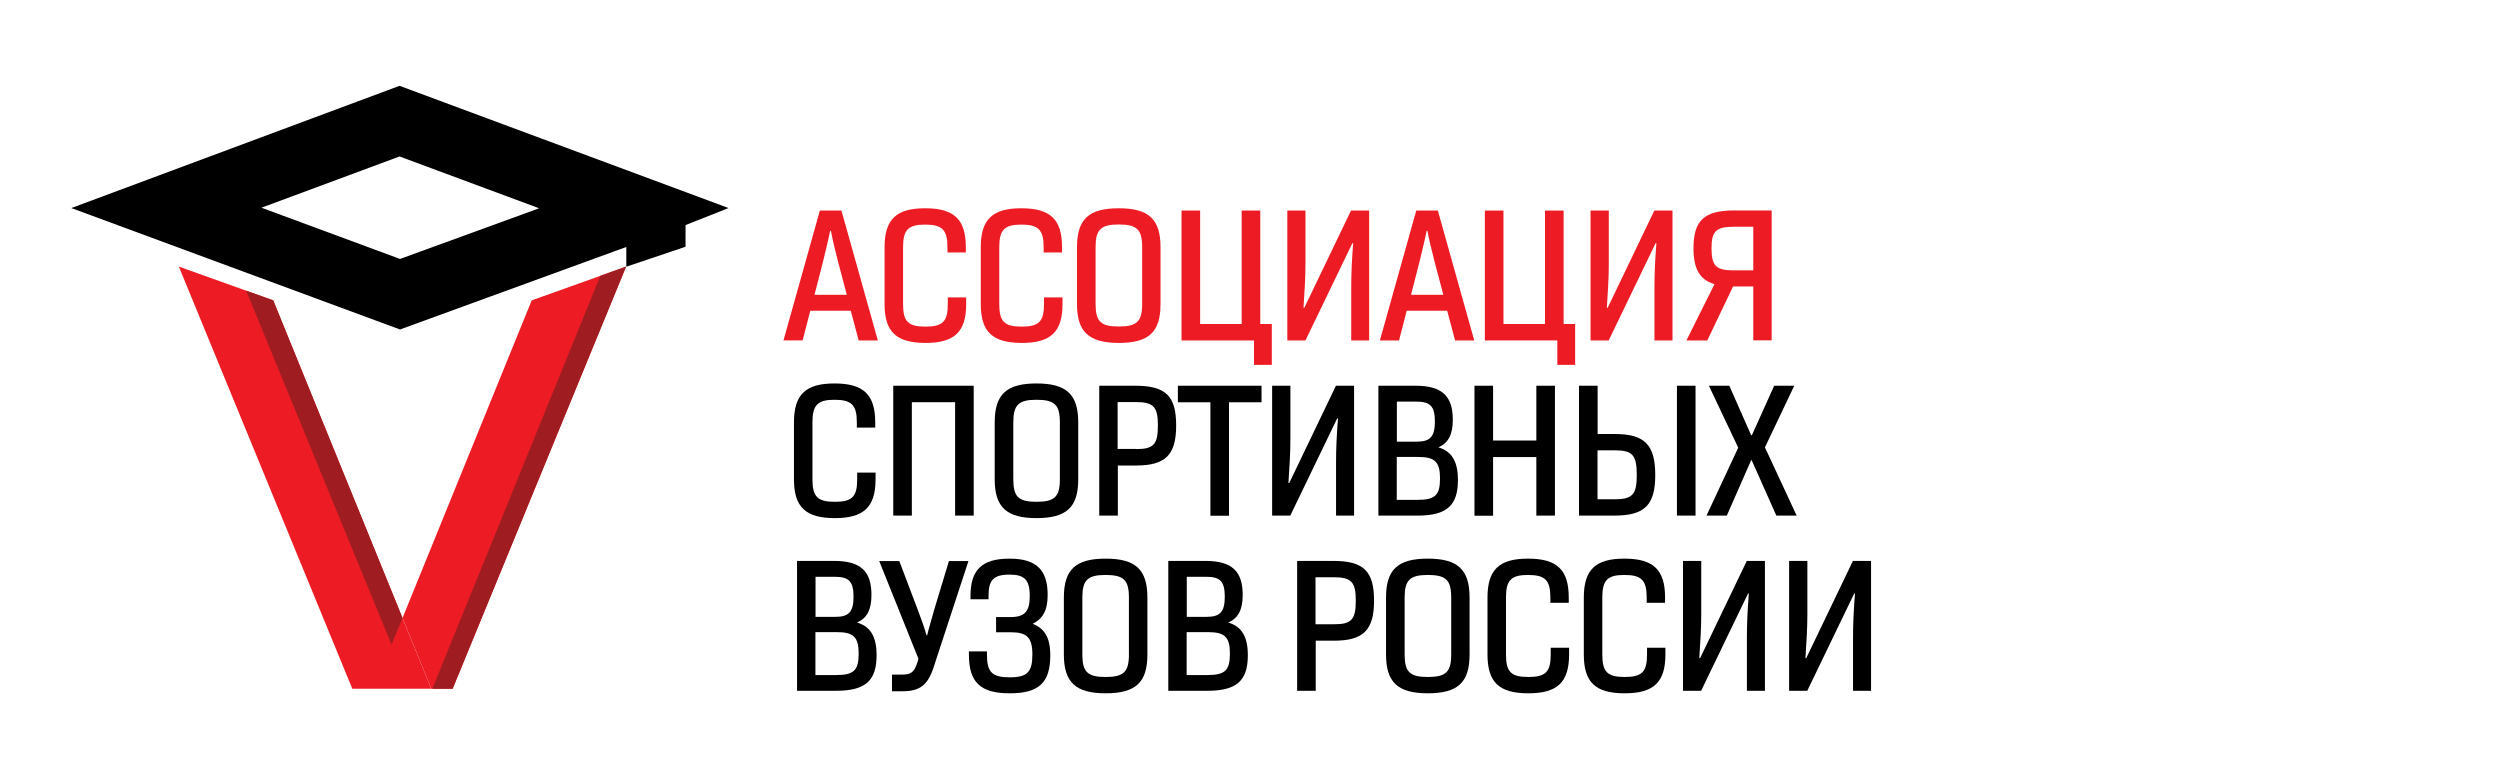 <?xml version="1.0" encoding="utf-8"?>
<!-- Generator: Adobe Illustrator 23.0.1, SVG Export Plug-In . SVG Version: 6.00 Build 0)  -->
<svg version="1.1" id="Ассоциация" xmlns="http://www.w3.org/2000/svg" xmlns:xlink="http://www.w3.org/1999/xlink"
	 x="0px" y="0px" viewBox="0 0 2190.6 675.2" style="enable-background:new 0 0 2190.6 675.2;" xml:space="preserve">
<style type="text/css">
	.st0{fill:#ED1C24;}
	.st1{fill:#9F1D21;}
</style>
<path id="шапка" d="M350.1,137.1l122.3,45.4l-121.9,44.4l-121.4-44.9L350.1,137.1 M350.1,75.2L62.5,182.3l288,106.4l198.3-72.3
	v17.3l51.9-17.5v-19l37.7-14.9L350.1,75.2L350.1,75.2z"/>
<g id="в">
	<polygon class="st0" points="215.7,254.7 156.7,233.6 308.7,603.5 327.4,603.5 359,603.5 377.9,603.5 239.4,263.2 	"/>
	<polygon class="st0" points="526,241.7 465.9,263.2 352.7,541.5 377.9,603.5 396.6,603.5 548.6,233.6 	"/>
</g>
<g id="тень_1">
	<polygon class="st1" points="352.7,541.5 343.1,564.9 215.7,254.7 239.4,263.2 	"/>
</g>
<g id="тень_2">
	<polygon class="st1" points="548.6,233.6 396.6,603.5 378.8,603.5 526,241.7 	"/>
</g>
<g id="текст">
	<path class="st0" d="M718.4,184.5h18.9l31.9,113.8h-16.8l-6.9-26H710l-6.7,26h-16.8L718.4,184.5z M742,258.3l-7.4-28
		c-2.5-9.6-4.9-19.4-6.5-28h-0.7c-1.7,8.6-4.2,18.4-6.5,28l-7.2,28H742z"/>
	<path class="st0" d="M775.1,266.5v-49.9c0-24.6,10.4-34.1,35.5-34.1c25.3,0,35.7,9.6,35.7,34.1v4.6h-16.1v-4.6
		c0-15.3-4.7-19.8-19.6-19.8c-14.8,0-19.3,4.6-19.3,19.8v49.9c0,15.3,4.5,19.7,19.6,19.7c15.1,0,19.6-4.4,19.6-19.7v-5.9h16.1v5.9
		c0,24.4-10.4,34-35.7,34C785.3,300.4,775.1,290.8,775.1,266.5z"/>
	<path class="st0" d="M859.4,266.5v-49.9c0-24.6,10.4-34.1,35.5-34.1c25.3,0,35.7,9.6,35.7,34.1v4.6h-16.1v-4.6
		c0-15.3-4.7-19.8-19.6-19.8c-14.8,0-19.3,4.6-19.3,19.8v49.9c0,15.3,4.5,19.7,19.6,19.7c15.1,0,19.6-4.4,19.6-19.7v-5.9H931v5.9
		c0,24.4-10.4,34-35.7,34C869.6,300.4,859.4,290.8,859.4,266.5z"/>
	<path class="st0" d="M943.7,266.5v-49.9c0-24.6,10.4-34.1,36.6-34.1c26.3,0,36.6,9.6,36.6,34.1v49.9c0,24.4-10.2,34-36.6,34
		C954.1,300.4,943.7,290.8,943.7,266.5z M980.3,286.1c15.9,0,20.5-4.4,20.5-19.7v-49.9c0-15.3-4.5-19.8-20.5-19.8
		c-15.8,0-20.3,4.6-20.3,19.8v49.9C960,281.7,964.5,286.1,980.3,286.1z"/>
	<path class="st0" d="M1098.7,298.3h-63.4V184.5h16.3v99.4h36.4v-99.4h16.3v99.4h10.1v35.8h-15.6V298.3z"/>
	<path class="st0" d="M1128,184.5h15.9v46.2c0,12.4-0.7,23.6-1.7,39h0.7l40.9-85.2h15.9v113.8H1184V252c0-12.4,0.5-23.4,1.7-38.9
		h-0.7l-41.1,85.2H1128V184.5z"/>
	<path class="st0" d="M1241,184.5h18.9l31.9,113.8h-16.8l-6.9-26h-35.5l-6.7,26h-16.8L1241,184.5z M1264.7,258.3l-7.4-28
		c-2.5-9.6-4.9-19.4-6.5-28h-0.7c-1.7,8.6-4.2,18.4-6.5,28l-7.2,28H1264.7z"/>
	<path class="st0" d="M1364.5,298.3h-63.4V184.5h16.3v99.4h36.4v-99.4h16.3v99.4h10.1v35.8h-15.6V298.3z"/>
	<path class="st0" d="M1393.8,184.5h15.9v46.2c0,12.4-0.7,23.6-1.7,39h0.7l40.9-85.2h15.9v113.8h-15.8V252c0-12.4,0.5-23.4,1.7-38.9
		h-0.7l-41.1,85.2h-15.9V184.5z"/>
	<path class="st0" d="M1536.3,251h-17.4h-0.3l-22.6,47.3h-18.3l24.6-49.3c-13.2-3.9-18.4-13.8-18.4-31.4c0-24.1,9.1-33.2,35.5-33.2
		h33v113.8h-16.1V251z M1518.7,236.9h17.6v-38.2h-17.1c-15.8,0-19.5,4.1-19.5,19C1499.8,232.8,1503.5,236.9,1518.7,236.9z"/>
	<path d="M695.7,420v-49.9c0-24.6,10.4-34.1,35.5-34.1c25.3,0,35.7,9.6,35.7,34.1v4.6h-16.1v-4.6c0-15.3-4.7-19.8-19.6-19.8
		c-14.8,0-19.3,4.6-19.3,19.8V420c0,15.3,4.5,19.7,19.6,19.7c15.1,0,19.6-4.4,19.6-19.7v-5.9h16.1v5.9c0,24.4-10.4,34-35.7,34
		C706,454,695.7,444.4,695.7,420z"/>
	<path d="M782.8,338h70.4v113.8h-16.3v-99.4H799v99.4h-16.3V338z"/>
	<path d="M871.6,420v-49.9c0-24.6,10.4-34.1,36.6-34.1c26.3,0,36.6,9.6,36.6,34.1V420c0,24.4-10.2,34-36.6,34
		C882,454,871.6,444.4,871.6,420z M908.2,439.7c15.9,0,20.5-4.4,20.5-19.7v-49.9c0-15.3-4.5-19.8-20.5-19.8
		c-15.8,0-20.3,4.6-20.3,19.8V420C887.9,435.3,892.4,439.7,908.2,439.7z"/>
	<path d="M963.2,338h31.7c26.7,0,35.7,9.1,35.7,34.8c0,25.9-9.4,35.1-35.2,35.1h-15.9v43.9h-16.3V338z M995.7,393.5
		c15.1,0,18.9-4.1,18.9-20.7c0-16.4-3.9-20.5-19.5-20.5h-15.8v41.1H995.7z"/>
	<path d="M1060.6,352.5h-28.5V338h73.3v14.5h-28.5v99.4h-16.3V352.5z"/>
	<path d="M1114.8,338h15.9v46.2c0,12.4-0.7,23.6-1.7,39h0.7l40.9-85.2h15.9v113.8h-15.8v-46.3c0-12.4,0.5-23.4,1.7-38.9h-0.7
		l-41.1,85.2h-15.9V338z"/>
	<path d="M1207.8,338h32.7c23.1,0,32.5,9.1,32.5,29.8c0,13-3.9,20.3-12.6,24.2c11.4,3.4,17.1,11.9,17.1,28.6
		c0,22.3-9.7,31.2-35.5,31.2h-34.2V338z M1241.5,387c11.7,0,15.8-4.4,15.8-17.7c0-13.3-4-17.4-16.4-17.4h-16.9V387H1241.5z
		 M1242.2,438c15.3,0,19.6-4.1,19.6-18.7c0-14.6-4.5-18.9-19.1-18.9h-18.8V438H1242.2z"/>
	<path d="M1346.2,400.5h-37.9v51.4H1292V338h16.3v48h37.9v-48h16.3v113.8h-16.3V400.5z"/>
	<path d="M1383.6,338h16.3v42.3h15.1c26,0,35.4,9.4,35.4,35.9c0,26.3-9.2,35.6-35.9,35.6h-30.9V338z M1414.6,437.5
		c15.9,0,19.6-4.1,19.6-21.3c0-17.4-3.7-21.6-19.1-21.6h-15.3v42.9H1414.6z M1469.4,338h16.3v113.8h-16.3V338z"/>
	<path d="M1523.1,392.3l-25.7-54.3h17.9l19.1,43.3h0.7l19.5-43.3h17.6l-25.7,54l27.8,59.8h-17.8l-21.6-48.5h-0.5l-21.3,48.5h-17.8
		L1523.1,392.3z"/>
	<path d="M698.4,491.5h32.7c23.1,0,32.5,9.1,32.5,29.8c0,13-3.9,20.3-12.6,24.2c11.4,3.4,17.1,11.9,17.1,28.6
		c0,22.3-9.7,31.2-35.5,31.2h-34.2V491.5z M732.1,540.5c11.7,0,15.8-4.4,15.8-17.7c0-13.3-4-17.4-16.4-17.4h-16.9v35.1H732.1z
		 M732.8,591.5c15.3,0,19.6-4.1,19.6-18.7c0-14.6-4.5-18.9-19.1-18.9h-18.8v37.6H732.8z"/>
	<path d="M781.6,591.1h8.9c7.7,0,10.4-2.1,13.1-9.9l1.2-3.9l-34.4-85.7H788l16.4,43.3c3,7.8,5.4,14.6,7.5,21.8h0.5
		c1.7-7,3.9-14,6-21.8l13.1-43.3h17.1L818,584.9c-5.2,15.6-12.1,20.8-27.3,20.8h-9.1V591.1z"/>
	<path d="M849,573.7v-2.9h15.8v2.9c0,15.3,4.5,19.8,20,19.8c15.4,0,19.8-4.7,19.8-20c0-15-4.9-19.5-18.9-19.5h-12.9v-13.3h12.6
		c12.9,0,16.9-5.2,16.9-18.5c0-14.5-4.9-18.7-17.8-18.7c-14.1,0-18.3,5-18.3,18.5v3.1h-15.8v-3.1c0-22.4,9.7-32.5,34.2-32.5
		c23.8,0,33.4,10.1,33.4,31.9c0,13.7-4.4,20.8-13.1,25.2c9.7,3.9,15.4,11.1,15.4,27.6c0,23.9-9.9,33.3-35.5,33.3
		C859.2,607.5,849,598,849,573.7z"/>
	<path d="M932.2,573.5v-49.9c0-24.6,10.4-34.1,36.6-34.1c26.3,0,36.6,9.6,36.6,34.1v49.9c0,24.4-10.2,34-36.6,34
		C942.6,607.5,932.2,597.9,932.2,573.5z M968.7,593.2c15.9,0,20.5-4.4,20.5-19.7v-49.9c0-15.3-4.5-19.8-20.5-19.8
		c-15.8,0-20.3,4.6-20.3,19.8v49.9C948.4,588.8,953,593.2,968.7,593.2z"/>
	<path d="M1023.7,491.5h32.7c23.1,0,32.5,9.1,32.5,29.8c0,13-3.9,20.3-12.6,24.2c11.4,3.4,17.1,11.9,17.1,28.6
		c0,22.3-9.7,31.2-35.5,31.2h-34.2V491.5z M1057.4,540.5c11.7,0,15.8-4.4,15.8-17.7c0-13.3-4-17.4-16.4-17.4h-16.9v35.1H1057.4z
		 M1058.1,591.5c15.3,0,19.6-4.1,19.6-18.7c0-14.6-4.5-18.9-19.1-18.9h-18.8v37.6H1058.1z"/>
	<path d="M1136.6,491.5h31.7c26.7,0,35.7,9.1,35.7,34.8c0,25.9-9.4,35.1-35.2,35.1h-15.9v43.9h-16.3V491.5z M1169.1,547
		c15.1,0,18.9-4.1,18.9-20.7c0-16.4-3.9-20.5-19.5-20.5h-15.8V547H1169.1z"/>
	<path d="M1214.5,573.5v-49.9c0-24.6,10.4-34.1,36.6-34.1c26.3,0,36.6,9.6,36.6,34.1v49.9c0,24.4-10.2,34-36.6,34
		C1224.9,607.5,1214.5,597.9,1214.5,573.5z M1251.1,593.2c15.9,0,20.5-4.4,20.5-19.7v-49.9c0-15.3-4.5-19.8-20.5-19.8
		c-15.8,0-20.3,4.6-20.3,19.8v49.9C1230.8,588.8,1235.3,593.2,1251.1,593.2z"/>
	<path d="M1303.4,573.5v-49.9c0-24.6,10.4-34.1,35.5-34.1c25.3,0,35.7,9.6,35.7,34.1v4.6h-16.1v-4.6c0-15.3-4.7-19.8-19.6-19.8
		c-14.8,0-19.3,4.6-19.3,19.8v49.9c0,15.3,4.5,19.7,19.6,19.7s19.6-4.4,19.6-19.7v-5.9h16.1v5.9c0,24.4-10.4,34-35.7,34
		C1313.6,607.5,1303.4,597.9,1303.4,573.5z"/>
	<path d="M1387.8,573.5v-49.9c0-24.6,10.4-34.1,35.5-34.1c25.3,0,35.7,9.6,35.7,34.1v4.6h-16.1v-4.6c0-15.3-4.7-19.8-19.6-19.8
		c-14.8,0-19.3,4.6-19.3,19.8v49.9c0,15.3,4.5,19.7,19.6,19.7c15.1,0,19.6-4.4,19.6-19.7v-5.9h16.1v5.9c0,24.4-10.4,34-35.7,34
		C1398,607.5,1387.8,597.9,1387.8,573.5z"/>
	<path d="M1474.8,491.5h15.9v46.2c0,12.4-0.7,23.6-1.7,39h0.7l40.9-85.2h15.9v113.8h-15.8V559c0-12.4,0.5-23.4,1.7-38.9h-0.7
		l-41.1,85.2h-15.9V491.5z"/>
	<path d="M1567.8,491.5h15.9v46.2c0,12.4-0.7,23.6-1.7,39h0.7l40.9-85.2h15.9v113.8h-15.8V559c0-12.4,0.5-23.4,1.7-38.9h-0.7
		l-41.1,85.2h-15.9V491.5z"/>
</g>
</svg>
